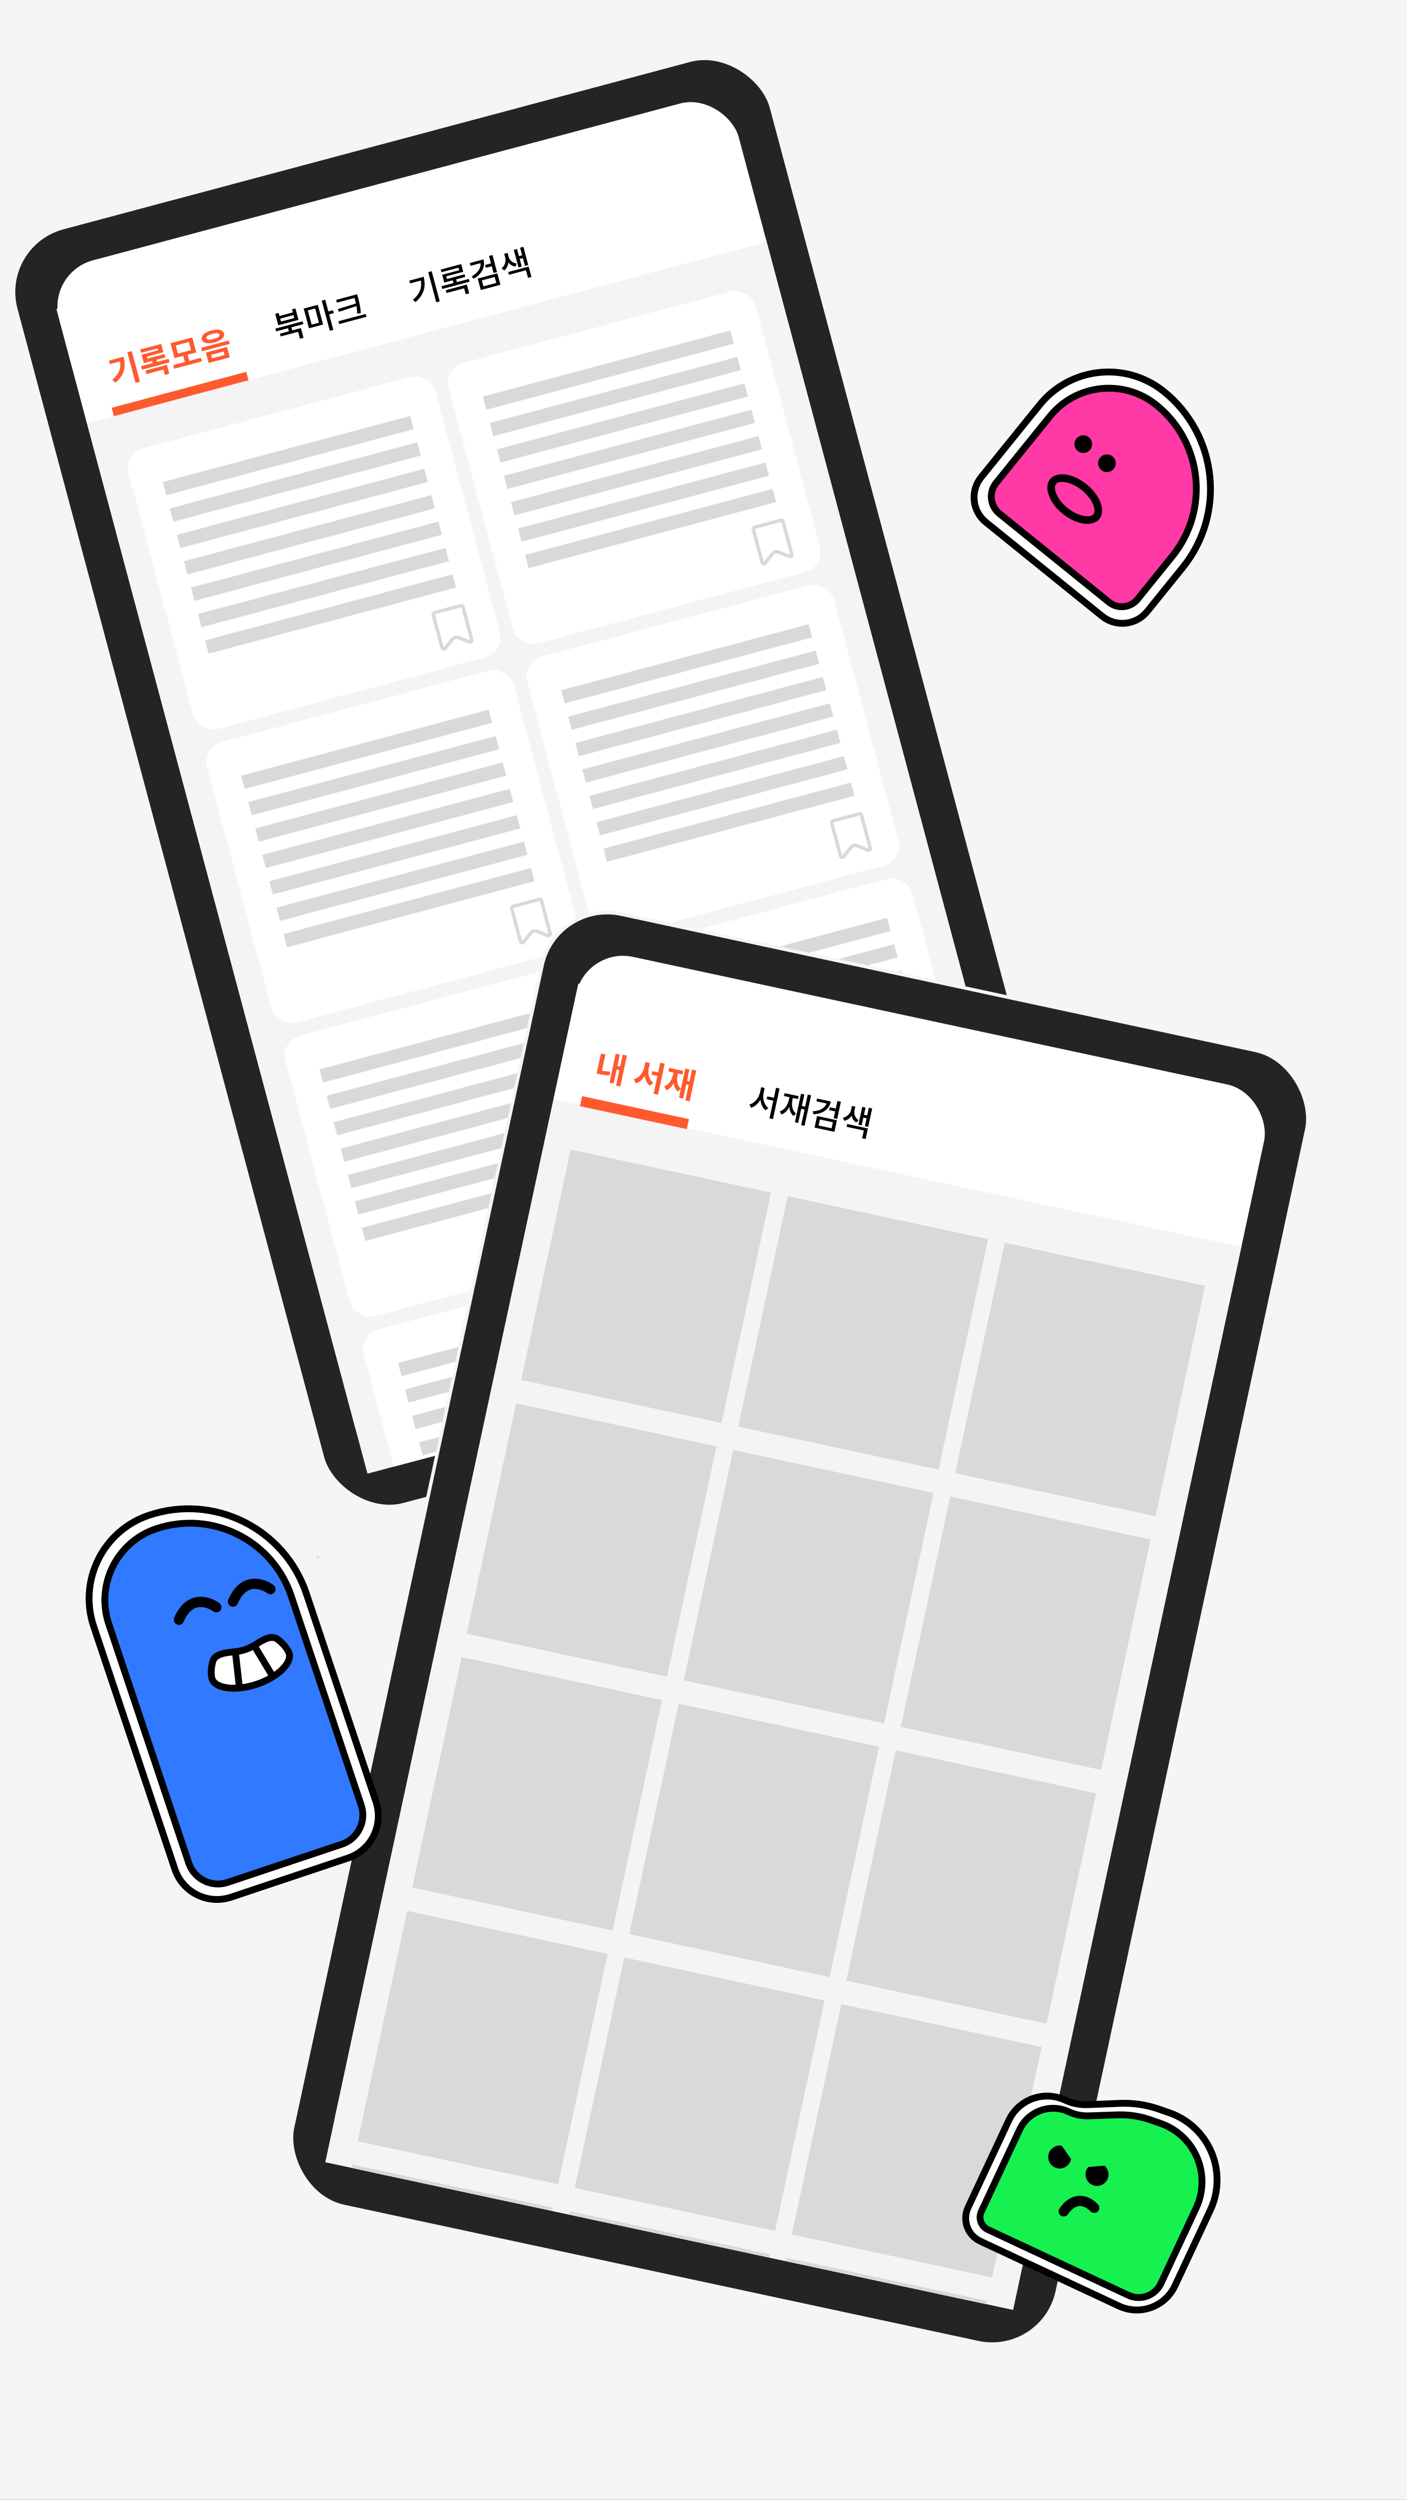 <svg width="412" height="732" viewBox="0 0 412 732" fill="none" xmlns="http://www.w3.org/2000/svg">
<rect x="0" y="0" width="412" height="732" fill="#333333" stroke="none"/>
<g clip-path="url(#clip0_169_1068)">
<rect width="412" height="732" fill="#F5F5F5"/>
<rect x="-0.388" y="71.696" width="229" height="387" rx="19.5" transform="rotate(-14.952 -0.388 71.696)" fill="#242424" stroke="#F5F5F5"/>
<g clip-path="url(#clip1_169_1068)">
<rect x="13.69" y="79.839" width="206" height="364" rx="14" transform="rotate(-14.952 13.69 79.839)" fill="white"/>
<rect x="25.3" y="123.316" width="206" height="319" transform="rotate(-14.952 25.3 123.316)" fill="#F4F4F4"/>
<path d="M16.528 90.467L214.587 37.575L223.534 71.078L25.474 123.969L16.528 90.467Z" fill="white"/>
<path d="M32.7 119.401L72.114 108.875L72.772 111.339L33.357 121.864L32.7 119.401Z" fill="#FF592F"/>
<path d="M37.295 103.158L38.58 102.815L40.969 111.762L39.684 112.105L37.295 103.158ZM34.905 104.79L36.171 104.452C36.353 105.135 36.46 105.807 36.492 106.468C36.528 107.121 36.465 107.762 36.302 108.392C36.145 109.02 35.863 109.641 35.453 110.254C35.049 110.859 34.502 111.46 33.813 112.058L32.866 111.224C33.618 110.575 34.181 109.931 34.555 109.293C34.935 108.647 35.152 107.975 35.207 107.277C35.261 106.572 35.181 105.821 34.967 105.022L34.905 104.79ZM31.881 105.598L35.504 104.63L35.778 105.654L32.155 106.622L31.881 105.598ZM41.301 107.233L49.398 105.071L49.669 106.085L41.572 108.247L41.301 107.233ZM41.051 102.342L47.176 100.706L47.824 103.131L42.983 104.424L43.242 105.39L41.976 105.728L41.475 103.854L46.316 102.561L46.171 102.02L41.312 103.318L41.051 102.342ZM41.875 105.351L48.155 103.674L48.416 104.65L42.136 106.327L41.875 105.351ZM44.407 105.182L45.683 104.841L46.134 106.532L44.859 106.873L44.407 105.182ZM42.595 108.512L48.875 106.835L49.572 109.444L48.287 109.787L47.864 108.203L42.869 109.536L42.595 108.512ZM50.741 106.927L58.847 104.762L59.126 105.806L51.02 107.97L50.741 106.927ZM53.616 104.048L54.891 103.707L55.484 105.929L54.209 106.27L53.616 104.048ZM49.935 100.497L56.302 98.797L57.476 103.193L51.109 104.893L49.935 100.497ZM55.307 100.149L51.471 101.174L52.101 103.531L55.937 102.507L55.307 100.149ZM61.879 96.78C62.543 96.602 63.135 96.52 63.656 96.533C64.175 96.539 64.602 96.639 64.937 96.833C65.276 97.018 65.494 97.291 65.59 97.652C65.686 98.013 65.635 98.361 65.435 98.697C65.239 99.025 64.919 99.325 64.474 99.596C64.029 99.866 63.474 100.09 62.811 100.267C62.16 100.441 61.571 100.522 61.044 100.512C60.517 100.501 60.087 100.401 59.754 100.214C59.419 100.021 59.204 99.744 59.107 99.383C59.011 99.022 59.06 98.678 59.256 98.35C59.449 98.015 59.773 97.715 60.226 97.449C60.678 97.176 61.229 96.953 61.879 96.78ZM62.143 97.765C61.743 97.872 61.406 97.993 61.132 98.128C60.856 98.257 60.658 98.396 60.54 98.545C60.427 98.692 60.394 98.853 60.441 99.027C60.485 99.194 60.594 99.317 60.767 99.395C60.944 99.465 61.185 99.49 61.491 99.471C61.794 99.445 62.146 99.379 62.545 99.272C62.957 99.162 63.298 99.043 63.568 98.916C63.836 98.783 64.029 98.641 64.148 98.492C64.265 98.337 64.302 98.175 64.257 98.008C64.21 97.834 64.099 97.712 63.921 97.642C63.744 97.572 63.506 97.549 63.209 97.573C62.91 97.591 62.555 97.655 62.143 97.765ZM60.282 103.24L66.466 101.589L67.281 104.642L61.098 106.293L60.282 103.24ZM65.481 102.939L61.809 103.919L62.083 104.944L65.754 103.963L65.481 102.939ZM58.899 101.86L66.996 99.698L67.264 100.703L59.168 102.865L58.899 101.86Z" fill="#FF592F"/>
<path d="M84.275 95.871L85.28 95.602L85.667 97.051L84.662 97.32L84.275 95.871ZM80.642 96.22L88.623 94.088L88.84 94.9L80.859 97.031L80.642 96.22ZM81.981 97.705L88.106 96.069L88.868 98.919L87.853 99.19L87.309 97.151L82.198 98.516L81.981 97.705ZM80.595 91.895L81.6 91.627L81.84 92.526L85.743 91.483L85.503 90.585L86.508 90.316L87.401 93.659L81.488 95.238L80.595 91.895ZM82.046 93.299L82.279 94.168L86.182 93.126L85.95 92.256L82.046 93.299ZM88.929 90.353L93.064 89.249L94.607 95.026L90.472 96.131L88.929 90.353ZM92.285 90.326L90.141 90.899L91.253 95.063L93.397 94.49L92.285 90.326ZM94.218 88.03L95.233 87.759L97.591 96.589L96.576 96.86L94.218 88.03ZM95.929 91.258L97.523 90.832L97.748 91.672L96.153 92.098L95.929 91.258ZM98.432 87.805L104.017 86.314L104.236 87.135L98.651 88.626L98.432 87.805ZM99.109 94.062L107.09 91.931L107.312 92.762L99.331 94.893L99.109 94.062ZM103.591 86.427L104.587 86.161L104.868 87.214C104.983 87.646 105.092 88.079 105.194 88.514C105.297 88.949 105.388 89.422 105.469 89.931C105.55 90.441 105.605 91.023 105.635 91.677L104.607 91.859C104.588 91.243 104.539 90.687 104.462 90.19C104.389 89.685 104.301 89.212 104.196 88.77C104.092 88.329 103.984 87.899 103.873 87.48L103.591 86.427ZM104.461 88.793L104.662 89.546L99.252 91.302L98.895 90.507L104.461 88.793Z" fill="black"/>
<path d="M125.394 79.694L126.408 79.423L128.767 88.254L127.752 88.525L125.394 79.694ZM123.045 81.325L124.05 81.057C124.225 81.714 124.322 82.361 124.341 82.998C124.359 83.635 124.279 84.266 124.102 84.894C123.929 85.512 123.643 86.12 123.243 86.717C122.85 87.312 122.322 87.894 121.66 88.464L120.905 87.807C121.652 87.166 122.218 86.511 122.606 85.842C122.993 85.172 123.222 84.48 123.293 83.764C123.369 83.04 123.302 82.285 123.092 81.499L123.045 81.325ZM119.867 82.174L123.499 81.204L123.716 82.016L120.083 82.986L119.867 82.174ZM129.287 83.809L137.286 81.673L137.503 82.484L129.503 84.621L129.287 83.809ZM129.051 78.935L135.051 77.333L135.652 79.584L130.667 80.915L130.958 82.007L129.963 82.272L129.478 80.456L134.454 79.127L134.255 78.383L129.26 79.717L129.051 78.935ZM129.878 81.954L136.032 80.31L136.241 81.093L130.087 82.736L129.878 81.954ZM132.457 81.689L133.471 81.418L133.9 83.022L132.885 83.293L132.457 81.689ZM130.54 84.975L136.704 83.329L137.39 85.899L136.376 86.17L135.909 84.421L130.759 85.796L130.54 84.975ZM140.502 76.239L141.565 75.955C141.768 76.715 141.789 77.438 141.627 78.123C141.464 78.808 141.138 79.447 140.648 80.04C140.156 80.627 139.517 81.153 138.73 81.618L138.116 80.944C138.788 80.544 139.333 80.115 139.749 79.659C140.17 79.195 140.455 78.712 140.604 78.209C140.753 77.707 140.76 77.205 140.626 76.703L140.502 76.239ZM137.565 77.023L141.198 76.053L141.415 76.865L137.782 77.835L137.565 77.023ZM143.191 74.952L144.206 74.681L145.537 79.666L144.523 79.937L143.191 74.952ZM142.035 77.6L143.939 77.091L144.161 77.922L142.257 78.43L142.035 77.6ZM139.887 81.568L145.635 80.033L146.533 83.395L140.784 84.93L139.887 81.568ZM144.854 81.101L141.096 82.105L141.563 83.853L145.321 82.85L144.854 81.101ZM147.646 74.311L148.448 74.097L148.745 75.207C148.87 75.678 148.917 76.162 148.884 76.661C148.856 77.151 148.739 77.617 148.533 78.059C148.327 78.5 148.021 78.882 147.617 79.204L146.877 78.563C147.222 78.278 147.488 77.955 147.674 77.594C147.861 77.234 147.973 76.866 148.011 76.49C148.055 76.113 148.032 75.757 147.943 75.422L147.646 74.311ZM147.83 74.262L148.622 74.05L148.918 75.161C149.006 75.49 149.157 75.794 149.37 76.076C149.583 76.357 149.849 76.593 150.169 76.783C150.496 76.972 150.87 77.093 151.291 77.146L150.956 78.064C150.47 78 150.035 77.844 149.651 77.594C149.272 77.337 148.952 77.019 148.692 76.639C148.437 76.252 148.248 75.83 148.126 75.373L147.83 74.262ZM152.292 72.521L153.258 72.263L154.685 77.606L153.718 77.864L152.292 72.521ZM151.622 75.091L153.177 74.676L153.397 75.497L151.841 75.912L151.622 75.091ZM150.446 73.169L151.403 72.914L152.778 78.064L151.822 78.319L150.446 73.169ZM148.813 79.65L154.803 78.051L155.616 81.094L154.611 81.362L154.015 79.13L149.03 80.462L148.813 79.65Z" fill="black"/>
<rect x="36.125" y="132.845" width="93" height="85" rx="6" transform="rotate(-14.952 36.125 132.845)" fill="white"/>
<path d="M127.225 179.417L134.955 177.353C135.221 177.282 135.495 177.441 135.567 177.707L138.15 187.38C138.255 187.777 137.864 188.125 137.482 187.974L134.232 186.683C133.655 186.454 133.002 186.605 132.583 187.051L132.503 187.144L130.329 189.884C130.073 190.206 129.561 190.099 129.454 189.702L126.871 180.03C126.8 179.763 126.959 179.489 127.225 179.417Z" stroke="#D9D9D9"/>
<rect x="47.658" y="141.151" width="75" height="4" transform="rotate(-14.952 47.658 141.151)" fill="#D9D9D9"/>
<rect x="49.722" y="148.88" width="75" height="4" transform="rotate(-14.952 49.722 148.88)" fill="#D9D9D9"/>
<rect x="51.786" y="156.609" width="75" height="4" transform="rotate(-14.952 51.786 156.609)" fill="#D9D9D9"/>
<rect x="53.851" y="164.338" width="75" height="4" transform="rotate(-14.952 53.851 164.338)" fill="#D9D9D9"/>
<rect x="55.915" y="172.067" width="75" height="4" transform="rotate(-14.952 55.915 172.067)" fill="#D9D9D9"/>
<rect x="57.979" y="179.796" width="75" height="4" transform="rotate(-14.952 57.979 179.796)" fill="#D9D9D9"/>
<rect x="60.043" y="187.525" width="75" height="4" transform="rotate(-14.952 60.043 187.525)" fill="#D9D9D9"/>
<rect x="59.088" y="218.832" width="93" height="85" rx="6" transform="rotate(-14.952 59.088 218.832)" fill="white"/>
<path d="M150.188 265.404L157.917 263.34C158.184 263.269 158.458 263.427 158.529 263.694L161.112 273.367C161.218 273.764 160.827 274.112 160.445 273.961L157.194 272.67C156.618 272.441 155.964 272.591 155.546 273.038L155.466 273.131L153.291 275.871C153.036 276.192 152.523 276.086 152.417 275.689L149.834 266.016C149.763 265.75 149.921 265.476 150.188 265.404Z" stroke="#D9D9D9"/>
<rect x="70.621" y="227.138" width="75" height="4" transform="rotate(-14.952 70.621 227.138)" fill="#D9D9D9"/>
<rect x="72.685" y="234.867" width="75" height="4" transform="rotate(-14.952 72.685 234.867)" fill="#D9D9D9"/>
<rect x="74.749" y="242.596" width="75" height="4" transform="rotate(-14.952 74.749 242.596)" fill="#D9D9D9"/>
<rect x="76.813" y="250.325" width="75" height="4" transform="rotate(-14.952 76.813 250.325)" fill="#D9D9D9"/>
<rect x="78.877" y="258.054" width="75" height="4" transform="rotate(-14.952 78.877 258.054)" fill="#D9D9D9"/>
<rect x="80.941" y="265.783" width="75" height="4" transform="rotate(-14.952 80.941 265.783)" fill="#D9D9D9"/>
<rect x="83.005" y="273.512" width="75" height="4" transform="rotate(-14.952 83.005 273.512)" fill="#D9D9D9"/>
<rect x="82.05" y="304.819" width="93" height="85" rx="6" transform="rotate(-14.952 82.05 304.819)" fill="white"/>
<path d="M173.151 351.391L180.88 349.327C181.147 349.256 181.421 349.414 181.492 349.681L184.075 359.354C184.181 359.751 183.79 360.099 183.408 359.947L180.157 358.657C179.581 358.428 178.927 358.578 178.509 359.025L178.429 359.118L176.254 361.858C175.999 362.179 175.486 362.073 175.38 361.676L172.797 352.003C172.725 351.736 172.884 351.462 173.151 351.391Z" stroke="#D9D9D9"/>
<rect x="93.584" y="313.125" width="75" height="4" transform="rotate(-14.952 93.584 313.125)" fill="#D9D9D9"/>
<rect x="95.648" y="320.854" width="75" height="4" transform="rotate(-14.952 95.648 320.854)" fill="#D9D9D9"/>
<rect x="97.712" y="328.583" width="75" height="4" transform="rotate(-14.952 97.712 328.583)" fill="#D9D9D9"/>
<rect x="99.776" y="336.312" width="75" height="4" transform="rotate(-14.952 99.776 336.312)" fill="#D9D9D9"/>
<rect x="101.84" y="344.041" width="75" height="4" transform="rotate(-14.952 101.84 344.041)" fill="#D9D9D9"/>
<rect x="103.904" y="351.77" width="75" height="4" transform="rotate(-14.952 103.904 351.77)" fill="#D9D9D9"/>
<rect x="105.968" y="359.499" width="75" height="4" transform="rotate(-14.952 105.968 359.499)" fill="#D9D9D9"/>
<rect x="105.013" y="390.806" width="93" height="85" rx="6" transform="rotate(-14.952 105.013 390.806)" fill="white"/>
<rect x="116.546" y="399.111" width="75" height="4" transform="rotate(-14.952 116.546 399.111)" fill="#D9D9D9"/>
<rect x="118.61" y="406.84" width="75" height="4" transform="rotate(-14.952 118.61 406.84)" fill="#D9D9D9"/>
<rect x="120.675" y="414.569" width="75" height="4" transform="rotate(-14.952 120.675 414.569)" fill="#D9D9D9"/>
<rect x="122.739" y="422.299" width="75" height="4" transform="rotate(-14.952 122.739 422.299)" fill="#D9D9D9"/>
<rect x="124.803" y="430.028" width="75" height="4" transform="rotate(-14.952 124.803 430.028)" fill="#D9D9D9"/>
<rect x="126.867" y="437.757" width="75" height="4" transform="rotate(-14.952 126.867 437.757)" fill="#D9D9D9"/>
<rect x="128.931" y="445.486" width="75" height="4" transform="rotate(-14.952 128.931 445.486)" fill="#D9D9D9"/>
<rect x="129.841" y="107.819" width="93" height="85" rx="6" transform="rotate(-14.952 129.841 107.819)" fill="white"/>
<path d="M220.941 154.391L228.67 152.327C228.937 152.256 229.211 152.414 229.283 152.681L231.866 162.354C231.971 162.751 231.58 163.099 231.198 162.947L227.948 161.657C227.371 161.428 226.718 161.578 226.299 162.025L226.219 162.118L224.045 164.858C223.789 165.179 223.277 165.073 223.17 164.676L220.587 155.003C220.516 154.736 220.675 154.462 220.941 154.391Z" stroke="#D9D9D9"/>
<rect x="141.374" y="116.125" width="75" height="4" transform="rotate(-14.952 141.374 116.125)" fill="#D9D9D9"/>
<rect x="143.438" y="123.854" width="75" height="4" transform="rotate(-14.952 143.438 123.854)" fill="#D9D9D9"/>
<rect x="145.502" y="131.583" width="75" height="4" transform="rotate(-14.952 145.502 131.583)" fill="#D9D9D9"/>
<rect x="147.567" y="139.312" width="75" height="4" transform="rotate(-14.952 147.567 139.312)" fill="#D9D9D9"/>
<rect x="149.63" y="147.041" width="75" height="4" transform="rotate(-14.952 149.63 147.041)" fill="#D9D9D9"/>
<rect x="151.695" y="154.77" width="75" height="4" transform="rotate(-14.952 151.695 154.77)" fill="#D9D9D9"/>
<rect x="153.759" y="162.499" width="75" height="4" transform="rotate(-14.952 153.759 162.499)" fill="#D9D9D9"/>
<rect x="152.804" y="193.806" width="93" height="85" rx="6" transform="rotate(-14.952 152.804 193.806)" fill="white"/>
<path d="M243.904 240.378L251.633 238.314C251.9 238.243 252.174 238.401 252.245 238.668L254.828 248.341C254.934 248.737 254.543 249.086 254.161 248.934L250.91 247.643C250.334 247.415 249.68 247.565 249.262 248.012L249.182 248.105L247.007 250.845C246.752 251.166 246.239 251.059 246.133 250.663L243.55 240.99C243.479 240.723 243.637 240.449 243.904 240.378Z" stroke="#D9D9D9"/>
<rect x="164.337" y="202.111" width="75" height="4" transform="rotate(-14.952 164.337 202.111)" fill="#D9D9D9"/>
<rect x="166.401" y="209.84" width="75" height="4" transform="rotate(-14.952 166.401 209.84)" fill="#D9D9D9"/>
<rect x="168.465" y="217.569" width="75" height="4" transform="rotate(-14.952 168.465 217.569)" fill="#D9D9D9"/>
<rect x="170.529" y="225.299" width="75" height="4" transform="rotate(-14.952 170.529 225.299)" fill="#D9D9D9"/>
<rect x="172.593" y="233.028" width="75" height="4" transform="rotate(-14.952 172.593 233.028)" fill="#D9D9D9"/>
<rect x="174.657" y="240.757" width="75" height="4" transform="rotate(-14.952 174.657 240.757)" fill="#D9D9D9"/>
<rect x="176.721" y="248.486" width="75" height="4" transform="rotate(-14.952 176.721 248.486)" fill="#D9D9D9"/>
<rect x="175.766" y="279.792" width="93" height="85" rx="6" transform="rotate(-14.952 175.766 279.792)" fill="white"/>
<path d="M266.867 326.364L274.596 324.3C274.863 324.229 275.137 324.387 275.208 324.654L277.791 334.327C277.897 334.724 277.505 335.072 277.124 334.921L273.873 333.63C273.296 333.401 272.643 333.551 272.225 333.998L272.144 334.091L269.97 336.831C269.715 337.152 269.202 337.046 269.096 336.649L266.513 326.976C266.441 326.71 266.6 326.435 266.867 326.364Z" stroke="#D9D9D9"/>
<rect x="187.3" y="288.098" width="75" height="4" transform="rotate(-14.952 187.3 288.098)" fill="#D9D9D9"/>
<rect x="189.364" y="295.827" width="75" height="4" transform="rotate(-14.952 189.364 295.827)" fill="#D9D9D9"/>
<rect x="191.428" y="303.556" width="75" height="4" transform="rotate(-14.952 191.428 303.556)" fill="#D9D9D9"/>
<rect x="193.492" y="311.285" width="75" height="4" transform="rotate(-14.952 193.492 311.285)" fill="#D9D9D9"/>
<rect x="195.556" y="319.014" width="75" height="4" transform="rotate(-14.952 195.556 319.014)" fill="#D9D9D9"/>
<rect x="197.62" y="326.743" width="75" height="4" transform="rotate(-14.952 197.62 326.743)" fill="#D9D9D9"/>
<rect x="199.684" y="334.472" width="75" height="4" transform="rotate(-14.952 199.684 334.472)" fill="#D9D9D9"/>
<rect x="198.729" y="365.779" width="93" height="85" rx="6" transform="rotate(-14.952 198.729 365.779)" fill="white"/>
<path d="M289.829 412.351L297.558 410.287C297.825 410.216 298.099 410.374 298.17 410.641L300.754 420.314C300.859 420.711 300.468 421.059 300.086 420.907L296.836 419.617C296.259 419.388 295.606 419.538 295.187 419.985L295.107 420.078L292.933 422.818C292.677 423.139 292.164 423.033 292.058 422.636L289.475 412.963C289.404 412.696 289.562 412.422 289.829 412.351Z" stroke="#D9D9D9"/>
<rect x="210.262" y="374.084" width="75" height="4" transform="rotate(-14.952 210.262 374.084)" fill="#D9D9D9"/>
<rect x="212.326" y="381.813" width="75" height="4" transform="rotate(-14.952 212.326 381.813)" fill="#D9D9D9"/>
<rect x="214.39" y="389.542" width="75" height="4" transform="rotate(-14.952 214.39 389.542)" fill="#D9D9D9"/>
<rect x="216.454" y="397.272" width="75" height="4" transform="rotate(-14.952 216.454 397.272)" fill="#D9D9D9"/>
<rect x="218.518" y="405.001" width="75" height="4" transform="rotate(-14.952 218.518 405.001)" fill="#D9D9D9"/>
<rect x="220.583" y="412.73" width="75" height="4" transform="rotate(-14.952 220.583 412.73)" fill="#D9D9D9"/>
<rect x="222.647" y="420.459" width="75" height="4" transform="rotate(-14.952 222.647 420.459)" fill="#D9D9D9"/>
</g>
<rect x="162.835" y="263.594" width="229" height="387" rx="19.5" transform="rotate(12.118 162.835 263.594)" fill="#242424" stroke="#F5F5F5"/>
<g clip-path="url(#clip2_169_1068)">
<rect x="171.665" y="277.252" width="206" height="364" rx="14" transform="rotate(12.118 171.665 277.252)" fill="white"/>
<rect x="162.218" y="321.249" width="206" height="319" transform="rotate(12.118 162.218 321.249)" fill="#F4F4F4"/>
<path d="M169.355 288.007L369.788 331.042L362.508 364.946L162.076 321.911L169.355 288.007Z" fill="white"/>
<path d="M170.46 320.973L201.747 327.691L201.117 330.624L169.83 323.906L170.46 320.973Z" fill="#FF592F"/>
<path d="M182.346 308.818L183.578 309.082L181.634 318.136L180.402 317.871L182.346 308.818ZM180.414 312.054L181.919 312.377L181.695 313.423L180.189 313.1L180.414 312.054ZM180.289 308.539L181.501 308.8L179.681 317.277L178.469 317.016L180.289 308.539ZM175.97 308.502L177.271 308.781L176.148 314.012L174.847 313.733L175.97 308.502ZM174.954 313.234L175.58 313.369C176.017 313.462 176.489 313.55 176.996 313.632C177.512 313.708 178.062 313.751 178.646 313.761L178.524 314.901C177.915 314.879 177.346 314.829 176.818 314.749C176.289 314.67 175.797 314.581 175.341 314.483L174.715 314.349L174.954 313.234ZM191.001 313.642L193.387 314.154L193.162 315.2L190.776 314.688L191.001 313.642ZM188.997 310.972L190.043 311.196L189.76 312.516C189.638 313.083 189.471 313.624 189.258 314.137C189.046 314.651 188.789 315.117 188.487 315.537C188.186 315.956 187.841 316.308 187.453 316.593C187.071 316.879 186.645 317.084 186.175 317.208L185.586 315.998C186.01 315.898 186.39 315.731 186.727 315.496C187.07 315.263 187.373 314.98 187.635 314.648C187.905 314.31 188.127 313.942 188.302 313.543C188.484 313.139 188.621 312.722 188.714 312.292L188.997 310.972ZM189.261 311.028L190.297 311.251L190.014 312.571C189.923 312.995 189.875 313.424 189.87 313.859C189.867 314.288 189.911 314.7 190.004 315.095C190.103 315.491 190.259 315.859 190.473 316.198C190.688 316.531 190.966 316.822 191.308 317.073L190.303 317.941C189.924 317.642 189.618 317.29 189.384 316.885C189.152 316.474 188.986 316.025 188.886 315.54C188.792 315.056 188.752 314.543 188.766 314.001C188.787 313.46 188.857 312.909 188.978 312.348L189.261 311.028ZM193.343 311.168L194.643 311.448L192.693 320.531L191.392 320.251L193.343 311.168ZM202.638 313.174L203.879 313.441L201.936 322.495L200.694 322.228L202.638 313.174ZM200.817 316.414L202.313 316.736L202.086 317.792L200.59 317.47L200.817 316.414ZM200.661 312.903L201.873 313.164L200.047 321.67L198.834 321.409L200.661 312.903ZM197.347 313.521L198.335 313.733L198.164 314.525C198.044 315.086 197.892 315.619 197.708 316.125C197.533 316.626 197.318 317.085 197.065 317.501C196.82 317.912 196.533 318.266 196.203 318.564C195.873 318.861 195.496 319.08 195.07 319.22L194.5 318.065C195.007 317.894 195.436 317.625 195.788 317.257C196.14 316.89 196.428 316.454 196.652 315.95C196.877 315.439 197.052 314.894 197.177 314.313L197.347 313.521ZM197.611 313.578L198.599 313.79L198.428 314.582C198.315 315.11 198.261 315.634 198.265 316.153C198.276 316.673 198.37 317.157 198.547 317.604C198.73 318.053 199.021 318.443 199.421 318.774L198.466 319.602C198.016 319.219 197.693 318.754 197.497 318.207C197.3 317.661 197.204 317.06 197.208 316.407C197.212 315.753 197.29 315.074 197.441 314.37L197.611 313.578ZM195.948 312.7L200.065 313.583L199.84 314.629L195.724 313.746L195.948 312.7Z" fill="#FF592F"/>
<path d="M224.694 321.04L227.129 321.563L226.95 322.394L224.516 321.871L224.694 321.04ZM222.888 318.351L223.719 318.529L223.405 319.996C223.291 320.524 223.125 321.027 222.907 321.505C222.69 321.977 222.426 322.408 222.118 322.798C221.817 323.184 221.477 323.513 221.098 323.786C220.726 324.054 220.327 324.245 219.901 324.358L219.44 323.41C219.828 323.316 220.19 323.155 220.525 322.927C220.867 322.7 221.175 322.425 221.449 322.102C221.731 321.774 221.964 321.419 222.148 321.035C222.341 320.647 222.483 320.241 222.574 319.818L222.888 318.351ZM223.094 318.395L223.915 318.571L223.6 320.038C223.512 320.449 223.473 320.867 223.484 321.292C223.503 321.712 223.573 322.119 223.693 322.513C223.814 322.9 223.982 323.26 224.197 323.593C224.412 323.925 224.676 324.207 224.988 324.437L224.195 325.126C223.853 324.848 223.566 324.517 223.334 324.133C223.105 323.743 222.93 323.317 222.811 322.855C222.692 322.393 222.629 321.909 222.622 321.403C222.616 320.89 222.668 320.377 222.779 319.862L223.094 318.395ZM227.24 318.518L228.267 318.739L226.344 327.695L225.317 327.474L227.24 318.518ZM236.528 320.512L237.506 320.722L235.587 329.659L234.609 329.449L236.528 320.512ZM234.518 323.773L236.132 324.12L235.951 324.96L234.338 324.614L234.518 323.773ZM234.554 320.273L235.522 320.481L233.731 328.821L232.763 328.613L234.554 320.273ZM231.273 320.836L232.065 321.007L231.865 321.935C231.749 322.476 231.599 322.986 231.414 323.465C231.231 323.937 231.012 324.367 230.758 324.756C230.506 325.138 230.218 325.465 229.893 325.736C229.569 326.007 229.205 326.212 228.8 326.35L228.344 325.424C228.834 325.27 229.256 325.02 229.61 324.673C229.972 324.321 230.275 323.895 230.519 323.395C230.762 322.895 230.947 322.352 231.073 321.765L231.273 320.836ZM231.478 320.881L232.26 321.048L232.061 321.977C231.946 322.512 231.901 323.037 231.927 323.554C231.953 324.065 232.062 324.541 232.254 324.985C232.446 325.422 232.733 325.8 233.114 326.121L232.36 326.777C231.94 326.414 231.625 325.975 231.415 325.459C231.207 324.937 231.094 324.368 231.077 323.75C231.067 323.128 231.134 322.481 231.279 321.809L231.478 320.881ZM229.746 320.089L233.852 320.971L233.671 321.812L229.565 320.93L229.746 320.089ZM242.227 322.309L243.302 322.54C243.137 323.309 242.827 323.962 242.371 324.498C241.915 325.034 241.333 325.455 240.627 325.76C239.922 326.058 239.113 326.236 238.201 326.292L237.96 325.412C238.742 325.362 239.422 325.228 240 325.012C240.586 324.79 241.06 324.489 241.421 324.11C241.782 323.73 242.017 323.287 242.126 322.778L242.227 322.309ZM239.255 321.671L242.931 322.46L242.755 323.281L239.078 322.492L239.255 321.671ZM245.207 322.386L246.234 322.607L245.15 327.652L244.124 327.431L245.207 322.386ZM242.973 324.218L244.899 324.632L244.718 325.472L242.792 325.059L242.973 324.218ZM239.253 326.774L245.071 328.023L244.34 331.426L238.523 330.177L239.253 326.774ZM243.889 328.618L240.086 327.802L239.706 329.571L243.509 330.388L243.889 328.618ZM249.465 323.843L250.277 324.017L250.036 325.141C249.933 325.617 249.754 326.07 249.499 326.499C249.251 326.923 248.934 327.284 248.55 327.584C248.165 327.883 247.72 328.084 247.213 328.187L246.846 327.279C247.282 327.182 247.666 327.016 247.996 326.78C248.326 326.544 248.594 326.267 248.798 325.949C249.009 325.633 249.151 325.306 249.224 324.967L249.465 323.843ZM249.651 323.882L250.453 324.055L250.212 325.179C250.14 325.511 250.135 325.851 250.197 326.199C250.259 326.546 250.389 326.877 250.587 327.193C250.792 327.509 251.07 327.787 251.421 328.026L250.705 328.691C250.301 328.413 249.985 328.076 249.757 327.679C249.536 327.277 249.396 326.848 249.337 326.392C249.286 325.932 249.31 325.47 249.41 325.007L249.651 323.882ZM254.416 324.364L255.394 324.573L254.233 329.98L253.256 329.77L254.416 324.364ZM252.651 326.347L254.225 326.685L254.046 327.516L252.472 327.178L252.651 326.347ZM252.478 324.101L253.446 324.309L252.327 329.52L251.359 329.312L252.478 324.101ZM248.075 329.128L254.137 330.43L253.475 333.51L252.459 333.291L252.943 331.033L247.898 329.95L248.075 329.128Z" fill="black"/>
<rect x="167.101" y="336.617" width="60" height="69" transform="rotate(12.118 167.101 336.617)" fill="#D9D9D9"/>
<rect x="151.146" y="410.923" width="60" height="69" transform="rotate(12.118 151.146 410.923)" fill="#D9D9D9"/>
<rect x="135.192" y="485.229" width="60" height="69" transform="rotate(12.118 135.192 485.229)" fill="#D9D9D9"/>
<rect x="119.238" y="559.536" width="60" height="69" transform="rotate(12.118 119.238 559.536)" fill="#D9D9D9"/>
<rect x="103.283" y="633.843" width="60" height="69" transform="rotate(12.118 103.283 633.843)" fill="#D9D9D9"/>
<rect x="230.652" y="350.262" width="60" height="69" transform="rotate(12.118 230.652 350.262)" fill="#D9D9D9"/>
<rect x="214.698" y="424.568" width="60" height="69" transform="rotate(12.118 214.698 424.568)" fill="#D9D9D9"/>
<rect x="198.744" y="498.875" width="60" height="69" transform="rotate(12.118 198.744 498.875)" fill="#D9D9D9"/>
<rect x="182.789" y="573.182" width="60" height="69" transform="rotate(12.118 182.789 573.182)" fill="#D9D9D9"/>
<rect x="166.835" y="647.488" width="60" height="69" transform="rotate(12.118 166.835 647.488)" fill="#D9D9D9"/>
<rect x="294.204" y="363.907" width="60" height="69" transform="rotate(12.118 294.204 363.907)" fill="#D9D9D9"/>
<rect x="278.25" y="438.213" width="60" height="69" transform="rotate(12.118 278.25 438.213)" fill="#D9D9D9"/>
<rect x="262.295" y="512.52" width="60" height="69" transform="rotate(12.118 262.295 512.52)" fill="#D9D9D9"/>
<rect x="246.341" y="586.827" width="60" height="69" transform="rotate(12.118 246.341 586.827)" fill="#D9D9D9"/>
<rect x="230.387" y="661.133" width="60" height="69" transform="rotate(12.118 230.387 661.133)" fill="#D9D9D9"/>
</g>
<path d="M340.843 114.678C356.582 127.398 359.028 150.468 346.308 166.207L335.936 179.042C332.678 183.072 326.77 183.699 322.739 180.442L288.705 152.936C284.674 149.678 284.047 143.77 287.305 139.739L304.438 118.54C313.424 107.42 329.723 105.691 340.843 114.678Z" fill="white" stroke="black" stroke-width="2"/>
<path d="M338.622 118.605C352.131 129.522 354.231 149.324 343.314 162.833L333.115 175.451C331.049 178.009 327.301 178.406 324.743 176.339L292.656 150.407C289.899 148.179 289.471 144.139 291.698 141.382L307.433 121.913C315.132 112.387 329.096 110.906 338.622 118.605Z" fill="#FF39A5" stroke="black" stroke-width="2"/>
<path d="M318.213 128.813C318.899 129.367 319.005 130.371 318.451 131.057C317.897 131.742 316.893 131.849 316.207 131.295C315.522 130.741 315.415 129.736 315.969 129.051C316.523 128.365 317.528 128.259 318.213 128.813Z" fill="black" stroke="black" stroke-width="2"/>
<path d="M325.136 134.407C325.821 134.961 325.928 135.966 325.374 136.651C324.82 137.337 323.815 137.444 323.13 136.89C322.444 136.335 322.338 135.331 322.892 134.645C323.446 133.96 324.45 133.854 325.136 134.407Z" fill="black" stroke="black" stroke-width="2"/>
<path d="M317.566 142.594C319.44 144.109 320.73 145.907 321.33 147.547C321.938 149.209 321.788 150.527 321.13 151.341C320.472 152.156 319.215 152.578 317.463 152.332C315.733 152.09 313.705 151.206 311.83 149.691C309.956 148.176 308.665 146.378 308.065 144.737C307.457 143.076 307.607 141.758 308.265 140.944C308.923 140.13 310.18 139.707 311.932 139.952C313.662 140.195 315.691 141.079 317.566 142.594ZM317.425 142.769C315.692 141.368 313.832 140.522 312.22 140.228L311.901 140.176C310.177 139.934 309.022 140.364 308.44 141.085C307.893 141.761 307.703 142.874 308.174 144.359L308.277 144.66C308.861 146.256 310.123 148.023 311.971 149.517C313.704 150.917 315.563 151.763 317.175 152.058L317.494 152.109C319.219 152.351 320.373 151.921 320.956 151.2C321.502 150.524 321.693 149.411 321.222 147.927L321.118 147.625C320.534 146.029 319.273 144.263 317.425 142.769Z" fill="black" stroke="black" stroke-width="2"/>
<path d="M43.648 443.681C62.709 437.305 83.331 447.589 89.708 466.65L110.103 527.619C112.38 534.428 108.707 541.794 101.898 544.071L67.659 555.525C60.85 557.803 53.484 554.129 51.206 547.321L27.422 476.22C22.918 462.754 30.182 448.186 43.648 443.681Z" fill="white" stroke="black" stroke-width="2"/>
<path d="M45.749 447.64C62.11 442.167 79.809 450.993 85.282 467.354L105.777 528.622C107.354 533.336 104.811 538.435 100.097 540.012L66.656 551.199C61.942 552.776 56.843 550.232 55.266 545.519L31.849 475.516C27.989 463.98 34.213 451.499 45.749 447.64Z" fill="#3179FF" stroke="black" stroke-width="2"/>
<path d="M63.344 470.631C60.955 468.861 55.421 467.115 52.398 474.285" stroke="black" stroke-width="3" stroke-linecap="round"/>
<path d="M79.181 465.333C76.792 463.563 71.258 461.817 68.235 468.987" stroke="black" stroke-width="3" stroke-linecap="round"/>
<path d="M78.459 479.666C79.48 479.363 80.354 479.395 81.139 479.904L81.295 480.013C81.652 480.278 81.996 480.566 82.318 480.868L82.634 481.174C83.704 482.25 84.422 483.366 84.659 484.073C85.059 485.271 84.538 486.918 82.798 488.702C81.098 490.445 78.423 492.097 75.165 493.187C71.908 494.276 68.778 494.566 66.371 494.197C63.907 493.82 62.5 492.818 62.099 491.62C61.892 491.001 61.791 489.911 61.908 488.641L61.972 488.086C62.023 487.713 62.093 487.336 62.181 486.963L62.275 486.591C62.561 485.539 63.302 484.89 64.442 484.451C65.325 484.11 66.373 483.927 67.482 483.799L68.607 483.685C70.471 483.517 72.546 482.966 74.54 481.756L74.938 481.505C76.142 480.716 77.33 480.001 78.459 479.666Z" fill="white" stroke="black" stroke-width="2"/>
<circle cx="93.034" cy="456.02" r="0.368" transform="rotate(-18.496 93.034 456.02)" fill="#D9D9D9"/>
<path d="M68.947 483.89L70.123 494.374" stroke="black" stroke-width="2"/>
<path d="M74.538 482.02L79.79 490.752" stroke="black" stroke-width="2"/>
<path d="M342.395 618.648C346.751 620.161 350.483 623.078 353.002 626.94C356.936 632.971 357.474 640.608 354.424 647.131L344.067 669.286C341.18 675.463 333.831 678.129 327.654 675.242L287.055 656.262C283.341 654.526 281.737 650.107 283.473 646.393L295.385 620.913C298.283 614.715 305.656 612.038 311.855 614.936C313.939 615.91 316.227 616.371 318.525 616.278L328.034 615.898C331.849 615.745 335.658 616.309 339.265 617.561L342.395 618.648Z" fill="white" stroke="black" stroke-width="2"/>
<path d="M339.828 621.759C343.57 623.064 346.781 625.561 348.968 628.867C352.447 634.126 352.94 640.818 350.269 646.531L339.937 668.633C338.26 672.22 333.992 673.769 330.404 672.092L289.289 652.872C287.291 651.938 286.428 649.56 287.363 647.562L298.579 623.57L298.827 623.071C301.506 618.023 307.704 615.911 312.94 618.358C314.771 619.214 316.779 619.624 318.799 619.555L327.14 619.27C330.483 619.156 333.819 619.663 336.978 620.765L339.828 621.759Z" fill="#16F14F" stroke="black" stroke-width="2"/>
<path d="M323.222 634.65C324.3 635.688 324.406 637.396 323.429 638.559C322.409 639.772 320.598 639.928 319.385 638.908C318.224 637.931 318.034 636.23 318.916 635.023L323.222 634.65Z" fill="black" stroke="black"/>
<path d="M310.619 628.758C309.131 628.596 307.752 629.611 307.487 631.106C307.21 632.667 308.251 634.156 309.812 634.433C311.306 634.698 312.733 633.753 313.094 632.301L310.619 628.758Z" fill="black" stroke="black"/>
<path d="M320.399 646.491C318.859 644.76 314.919 642.546 311.47 647.531" stroke="black" stroke-width="3" stroke-linecap="round"/>
</g>
<defs>
<clipPath id="clip0_169_1068">
<rect width="412" height="732" fill="white"/>
</clipPath>
<clipPath id="clip1_169_1068">
<rect width="206" height="364" fill="white" transform="translate(13.69 79.839) rotate(-14.952)"/>
</clipPath>
<clipPath id="clip2_169_1068">
<rect width="206" height="364" fill="white" transform="translate(171.665 277.252) rotate(12.118)"/>
</clipPath>
</defs>
</svg>

